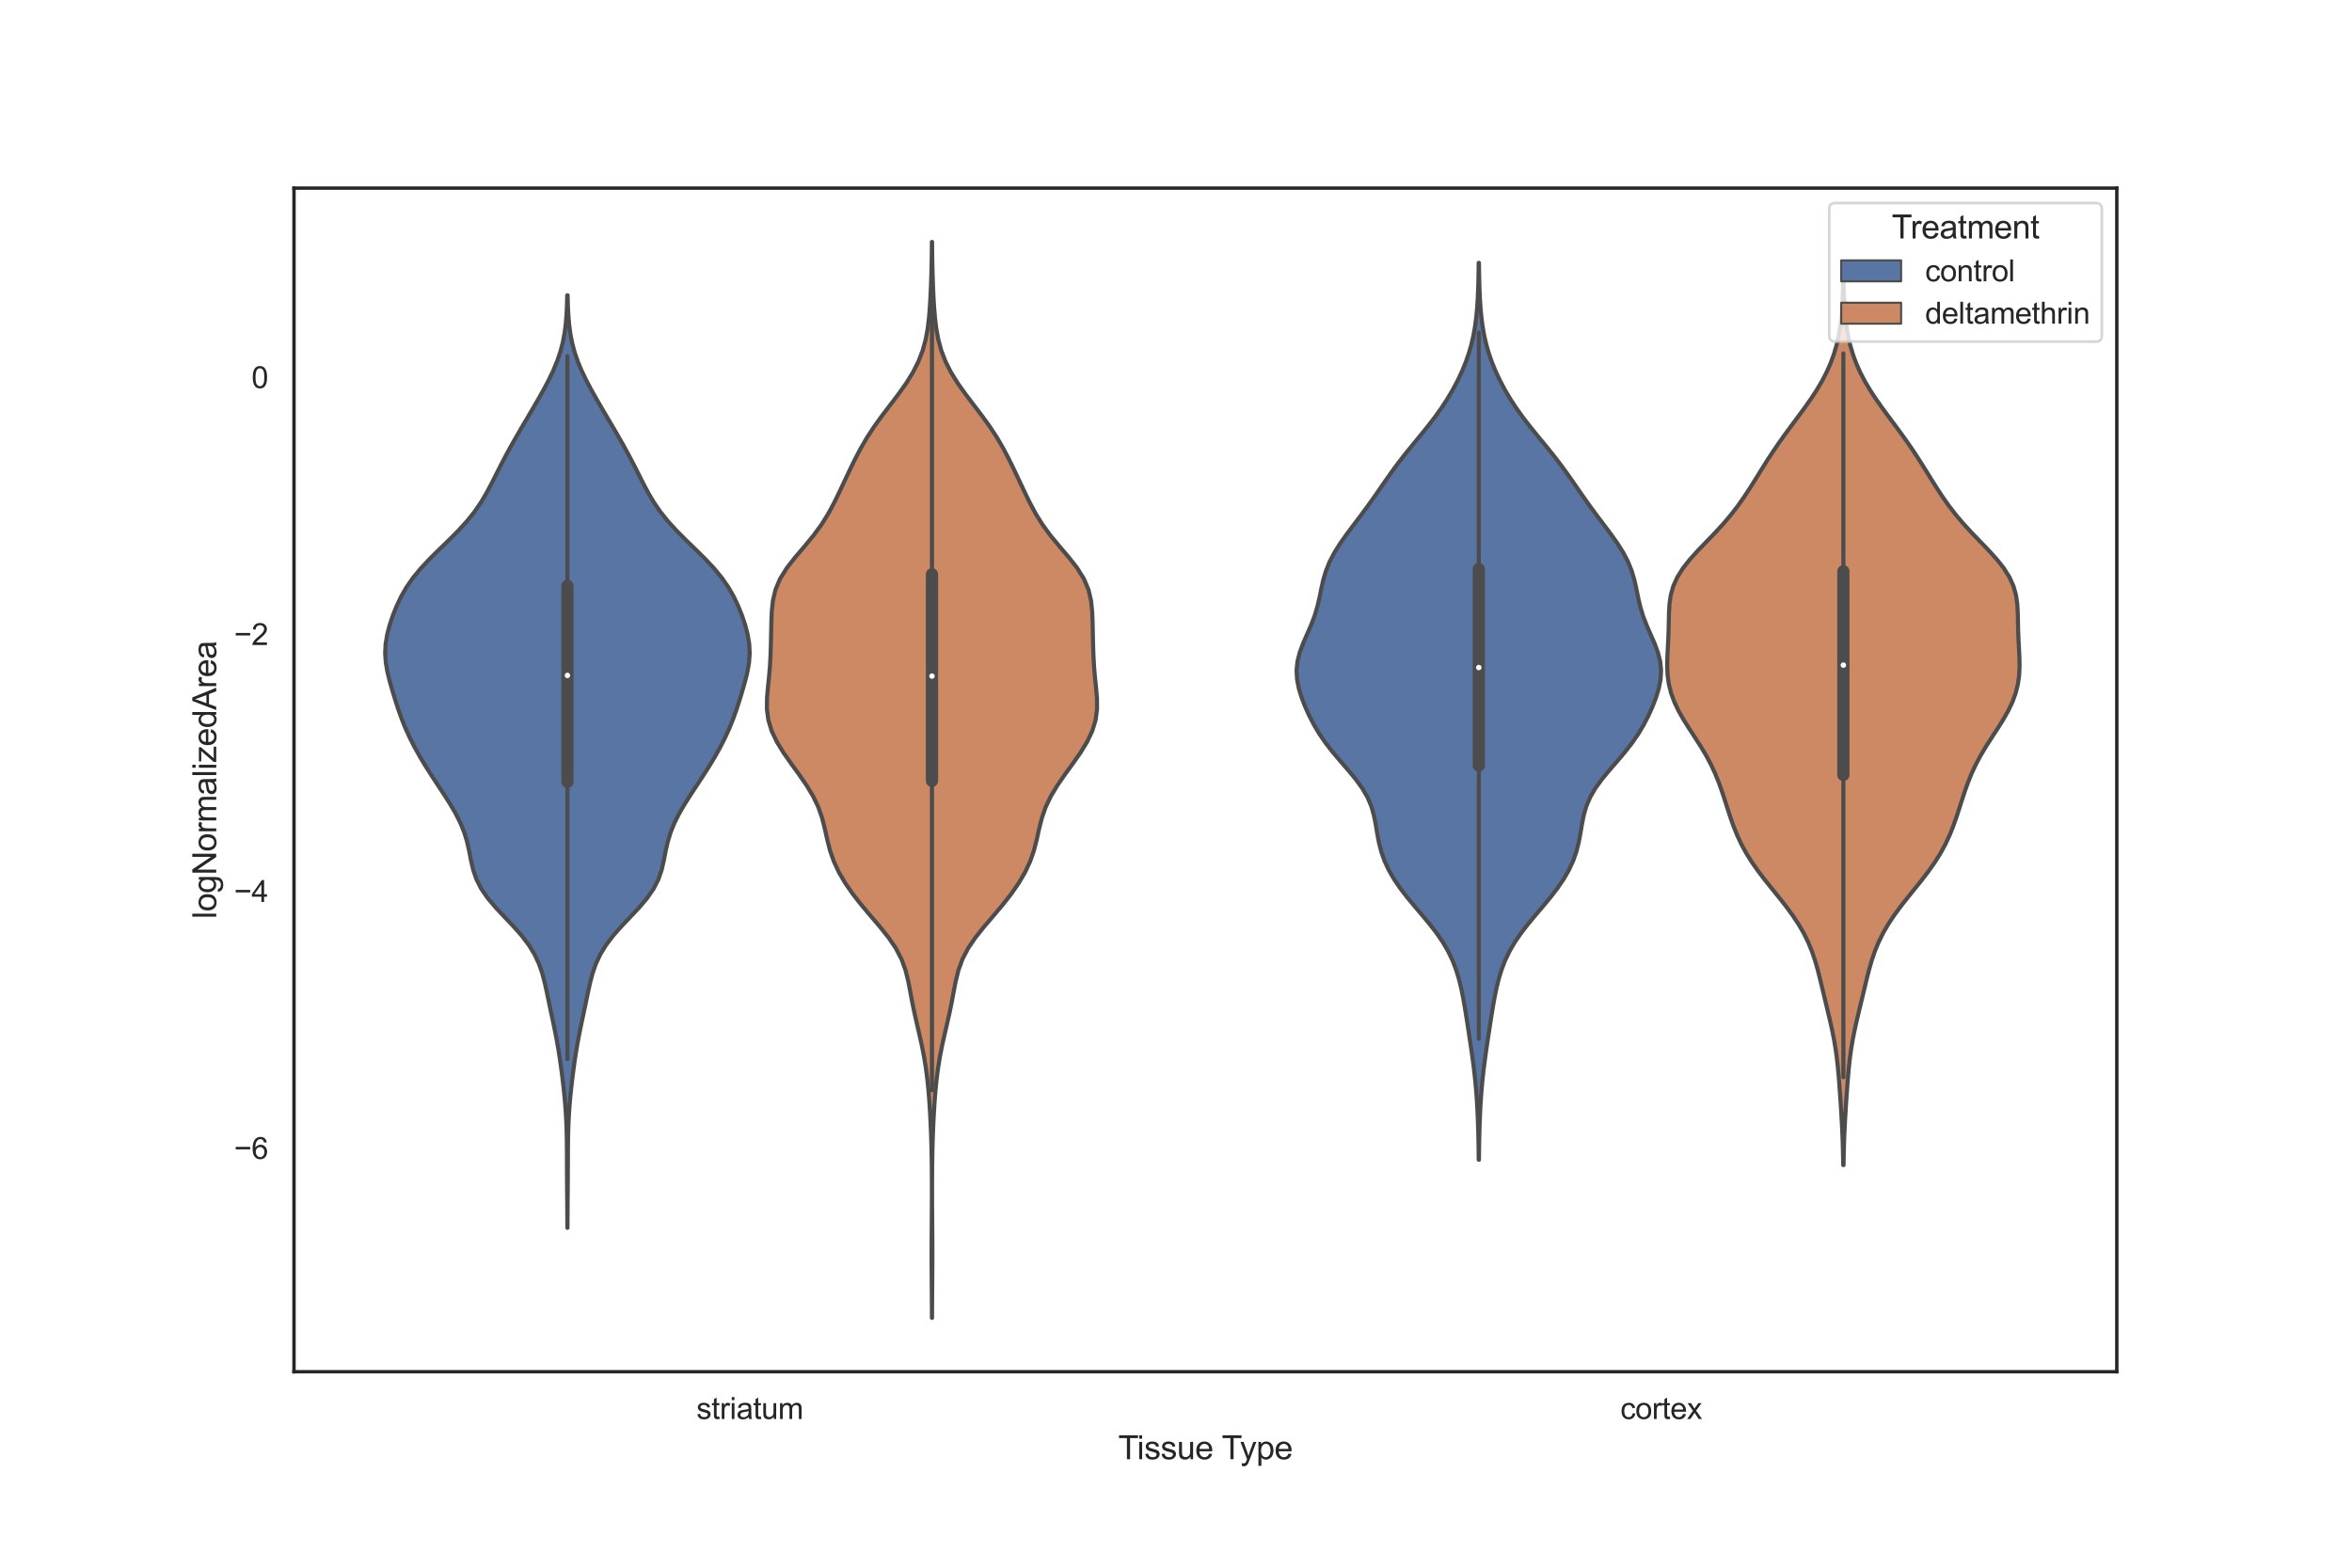 <?xml version="1.0" encoding="utf-8" standalone="no"?>
<!DOCTYPE svg PUBLIC "-//W3C//DTD SVG 1.1//EN"
  "http://www.w3.org/Graphics/SVG/1.1/DTD/svg11.dtd">
<svg xmlns:xlink="http://www.w3.org/1999/xlink" width="864pt" height="576pt" viewBox="0 0 864 576" xmlns="http://www.w3.org/2000/svg" version="1.1">
 <defs>
  <style type="text/css">*{stroke-linejoin: round; stroke-linecap: butt}</style>
 </defs>
 <g id="figure_1">
  <g id="patch_1">
   <path d="M 0 576 
L 864 576 
L 864 0 
L 0 0 
z
" style="fill: #ffffff"/>
  </g>
  <g id="axes_1">
   <g id="patch_2">
    <path d="M 108 504 
L 777.6 504 
L 777.6 69.12 
L 108 69.12 
z
" style="fill: #ffffff"/>
   </g>
   <g id="matplotlib.axis_1">
    <g id="xtick_1">
     <g id="text_1">
      <!-- striatum -->
      <g style="fill: #262626" transform="translate(255.842 521.374)scale(0.11 -0.11)">
       <defs>
        <path id="ArialMT-73" d="M 197 991 
L 753 1078 
Q 800 744 1014 566 
Q 1228 388 1613 388 
Q 2000 388 2187 545 
Q 2375 703 2375 916 
Q 2375 1106 2209 1216 
Q 2094 1291 1634 1406 
Q 1016 1563 777 1677 
Q 538 1791 414 1992 
Q 291 2194 291 2438 
Q 291 2659 392 2848 
Q 494 3038 669 3163 
Q 800 3259 1026 3326 
Q 1253 3394 1513 3394 
Q 1903 3394 2198 3281 
Q 2494 3169 2634 2976 
Q 2775 2784 2828 2463 
L 2278 2388 
Q 2241 2644 2061 2787 
Q 1881 2931 1553 2931 
Q 1166 2931 1000 2803 
Q 834 2675 834 2503 
Q 834 2394 903 2306 
Q 972 2216 1119 2156 
Q 1203 2125 1616 2013 
Q 2213 1853 2448 1751 
Q 2684 1650 2818 1456 
Q 2953 1263 2953 975 
Q 2953 694 2789 445 
Q 2625 197 2315 61 
Q 2006 -75 1616 -75 
Q 969 -75 630 194 
Q 291 463 197 991 
z
" transform="scale(0.016)"/>
        <path id="ArialMT-74" d="M 1650 503 
L 1731 6 
Q 1494 -44 1306 -44 
Q 1000 -44 831 53 
Q 663 150 594 308 
Q 525 466 525 972 
L 525 2881 
L 113 2881 
L 113 3319 
L 525 3319 
L 525 4141 
L 1084 4478 
L 1084 3319 
L 1650 3319 
L 1650 2881 
L 1084 2881 
L 1084 941 
Q 1084 700 1114 631 
Q 1144 563 1211 522 
Q 1278 481 1403 481 
Q 1497 481 1650 503 
z
" transform="scale(0.016)"/>
        <path id="ArialMT-72" d="M 416 0 
L 416 3319 
L 922 3319 
L 922 2816 
Q 1116 3169 1280 3281 
Q 1444 3394 1641 3394 
Q 1925 3394 2219 3213 
L 2025 2691 
Q 1819 2813 1613 2813 
Q 1428 2813 1281 2702 
Q 1134 2591 1072 2394 
Q 978 2094 978 1738 
L 978 0 
L 416 0 
z
" transform="scale(0.016)"/>
        <path id="ArialMT-69" d="M 425 3934 
L 425 4581 
L 988 4581 
L 988 3934 
L 425 3934 
z
M 425 0 
L 425 3319 
L 988 3319 
L 988 0 
L 425 0 
z
" transform="scale(0.016)"/>
        <path id="ArialMT-61" d="M 2588 409 
Q 2275 144 1986 34 
Q 1697 -75 1366 -75 
Q 819 -75 525 192 
Q 231 459 231 875 
Q 231 1119 342 1320 
Q 453 1522 633 1644 
Q 813 1766 1038 1828 
Q 1203 1872 1538 1913 
Q 2219 1994 2541 2106 
Q 2544 2222 2544 2253 
Q 2544 2597 2384 2738 
Q 2169 2928 1744 2928 
Q 1347 2928 1158 2789 
Q 969 2650 878 2297 
L 328 2372 
Q 403 2725 575 2942 
Q 747 3159 1072 3276 
Q 1397 3394 1825 3394 
Q 2250 3394 2515 3294 
Q 2781 3194 2906 3042 
Q 3031 2891 3081 2659 
Q 3109 2516 3109 2141 
L 3109 1391 
Q 3109 606 3145 398 
Q 3181 191 3288 0 
L 2700 0 
Q 2613 175 2588 409 
z
M 2541 1666 
Q 2234 1541 1622 1453 
Q 1275 1403 1131 1340 
Q 988 1278 909 1158 
Q 831 1038 831 891 
Q 831 666 1001 516 
Q 1172 366 1500 366 
Q 1825 366 2078 508 
Q 2331 650 2450 897 
Q 2541 1088 2541 1459 
L 2541 1666 
z
" transform="scale(0.016)"/>
        <path id="ArialMT-75" d="M 2597 0 
L 2597 488 
Q 2209 -75 1544 -75 
Q 1250 -75 995 37 
Q 741 150 617 320 
Q 494 491 444 738 
Q 409 903 409 1263 
L 409 3319 
L 972 3319 
L 972 1478 
Q 972 1038 1006 884 
Q 1059 663 1231 536 
Q 1403 409 1656 409 
Q 1909 409 2131 539 
Q 2353 669 2445 892 
Q 2538 1116 2538 1541 
L 2538 3319 
L 3100 3319 
L 3100 0 
L 2597 0 
z
" transform="scale(0.016)"/>
        <path id="ArialMT-6d" d="M 422 0 
L 422 3319 
L 925 3319 
L 925 2853 
Q 1081 3097 1340 3245 
Q 1600 3394 1931 3394 
Q 2300 3394 2536 3241 
Q 2772 3088 2869 2813 
Q 3263 3394 3894 3394 
Q 4388 3394 4653 3120 
Q 4919 2847 4919 2278 
L 4919 0 
L 4359 0 
L 4359 2091 
Q 4359 2428 4304 2576 
Q 4250 2725 4106 2815 
Q 3963 2906 3769 2906 
Q 3419 2906 3187 2673 
Q 2956 2441 2956 1928 
L 2956 0 
L 2394 0 
L 2394 2156 
Q 2394 2531 2256 2718 
Q 2119 2906 1806 2906 
Q 1569 2906 1367 2781 
Q 1166 2656 1075 2415 
Q 984 2175 984 1722 
L 984 0 
L 422 0 
z
" transform="scale(0.016)"/>
       </defs>
       <use xlink:href="#ArialMT-73"/>
       <use xlink:href="#ArialMT-74" x="50"/>
       <use xlink:href="#ArialMT-72" x="77.783"/>
       <use xlink:href="#ArialMT-69" x="111.084"/>
       <use xlink:href="#ArialMT-61" x="133.301"/>
       <use xlink:href="#ArialMT-74" x="188.916"/>
       <use xlink:href="#ArialMT-75" x="216.699"/>
       <use xlink:href="#ArialMT-6d" x="272.314"/>
      </g>
     </g>
    </g>
    <g id="xtick_2">
     <g id="text_2">
      <!-- cortex -->
      <g style="fill: #262626" transform="translate(595.224 521.374)scale(0.11 -0.11)">
       <defs>
        <path id="ArialMT-63" d="M 2588 1216 
L 3141 1144 
Q 3050 572 2676 248 
Q 2303 -75 1759 -75 
Q 1078 -75 664 370 
Q 250 816 250 1647 
Q 250 2184 428 2587 
Q 606 2991 970 3192 
Q 1334 3394 1763 3394 
Q 2303 3394 2647 3120 
Q 2991 2847 3088 2344 
L 2541 2259 
Q 2463 2594 2264 2762 
Q 2066 2931 1784 2931 
Q 1359 2931 1093 2626 
Q 828 2322 828 1663 
Q 828 994 1084 691 
Q 1341 388 1753 388 
Q 2084 388 2306 591 
Q 2528 794 2588 1216 
z
" transform="scale(0.016)"/>
        <path id="ArialMT-6f" d="M 213 1659 
Q 213 2581 725 3025 
Q 1153 3394 1769 3394 
Q 2453 3394 2887 2945 
Q 3322 2497 3322 1706 
Q 3322 1066 3130 698 
Q 2938 331 2570 128 
Q 2203 -75 1769 -75 
Q 1072 -75 642 372 
Q 213 819 213 1659 
z
M 791 1659 
Q 791 1022 1069 705 
Q 1347 388 1769 388 
Q 2188 388 2466 706 
Q 2744 1025 2744 1678 
Q 2744 2294 2464 2611 
Q 2184 2928 1769 2928 
Q 1347 2928 1069 2612 
Q 791 2297 791 1659 
z
" transform="scale(0.016)"/>
        <path id="ArialMT-65" d="M 2694 1069 
L 3275 997 
Q 3138 488 2766 206 
Q 2394 -75 1816 -75 
Q 1088 -75 661 373 
Q 234 822 234 1631 
Q 234 2469 665 2931 
Q 1097 3394 1784 3394 
Q 2450 3394 2872 2941 
Q 3294 2488 3294 1666 
Q 3294 1616 3291 1516 
L 816 1516 
Q 847 969 1125 678 
Q 1403 388 1819 388 
Q 2128 388 2347 550 
Q 2566 713 2694 1069 
z
M 847 1978 
L 2700 1978 
Q 2663 2397 2488 2606 
Q 2219 2931 1791 2931 
Q 1403 2931 1139 2672 
Q 875 2413 847 1978 
z
" transform="scale(0.016)"/>
        <path id="ArialMT-78" d="M 47 0 
L 1259 1725 
L 138 3319 
L 841 3319 
L 1350 2541 
Q 1494 2319 1581 2169 
Q 1719 2375 1834 2534 
L 2394 3319 
L 3066 3319 
L 1919 1756 
L 3153 0 
L 2463 0 
L 1781 1031 
L 1600 1309 
L 728 0 
L 47 0 
z
" transform="scale(0.016)"/>
       </defs>
       <use xlink:href="#ArialMT-63"/>
       <use xlink:href="#ArialMT-6f" x="50"/>
       <use xlink:href="#ArialMT-72" x="105.615"/>
       <use xlink:href="#ArialMT-74" x="138.916"/>
       <use xlink:href="#ArialMT-65" x="166.699"/>
       <use xlink:href="#ArialMT-78" x="222.314"/>
      </g>
     </g>
    </g>
    <g id="text_3">
     <!-- Tissue Type -->
     <g style="fill: #262626" transform="translate(410.784 536.149)scale(0.12 -0.12)">
      <defs>
       <path id="ArialMT-54" d="M 1659 0 
L 1659 4041 
L 150 4041 
L 150 4581 
L 3781 4581 
L 3781 4041 
L 2266 4041 
L 2266 0 
L 1659 0 
z
" transform="scale(0.016)"/>
       <path id="ArialMT-20" transform="scale(0.016)"/>
       <path id="ArialMT-79" d="M 397 -1278 
L 334 -750 
Q 519 -800 656 -800 
Q 844 -800 956 -737 
Q 1069 -675 1141 -563 
Q 1194 -478 1313 -144 
Q 1328 -97 1363 -6 
L 103 3319 
L 709 3319 
L 1400 1397 
Q 1534 1031 1641 628 
Q 1738 1016 1872 1384 
L 2581 3319 
L 3144 3319 
L 1881 -56 
Q 1678 -603 1566 -809 
Q 1416 -1088 1222 -1217 
Q 1028 -1347 759 -1347 
Q 597 -1347 397 -1278 
z
" transform="scale(0.016)"/>
       <path id="ArialMT-70" d="M 422 -1272 
L 422 3319 
L 934 3319 
L 934 2888 
Q 1116 3141 1344 3267 
Q 1572 3394 1897 3394 
Q 2322 3394 2647 3175 
Q 2972 2956 3137 2557 
Q 3303 2159 3303 1684 
Q 3303 1175 3120 767 
Q 2938 359 2589 142 
Q 2241 -75 1856 -75 
Q 1575 -75 1351 44 
Q 1128 163 984 344 
L 984 -1272 
L 422 -1272 
z
M 931 1641 
Q 931 1000 1190 694 
Q 1450 388 1819 388 
Q 2194 388 2461 705 
Q 2728 1022 2728 1688 
Q 2728 2322 2467 2637 
Q 2206 2953 1844 2953 
Q 1484 2953 1207 2617 
Q 931 2281 931 1641 
z
" transform="scale(0.016)"/>
      </defs>
      <use xlink:href="#ArialMT-54"/>
      <use xlink:href="#ArialMT-69" x="57.334"/>
      <use xlink:href="#ArialMT-73" x="79.551"/>
      <use xlink:href="#ArialMT-73" x="129.551"/>
      <use xlink:href="#ArialMT-75" x="179.551"/>
      <use xlink:href="#ArialMT-65" x="235.166"/>
      <use xlink:href="#ArialMT-20" x="290.781"/>
      <use xlink:href="#ArialMT-54" x="316.814"/>
      <use xlink:href="#ArialMT-79" x="372.398"/>
      <use xlink:href="#ArialMT-70" x="422.398"/>
      <use xlink:href="#ArialMT-65" x="478.014"/>
     </g>
    </g>
   </g>
   <g id="matplotlib.axis_2">
    <g id="ytick_1">
     <g id="text_4">
      <!-- −6 -->
      <g style="fill: #262626" transform="translate(85.958 425.819)scale(0.11 -0.11)">
       <defs>
        <path id="ArialMT-2212" d="M 3381 1997 
L 356 1997 
L 356 2522 
L 3381 2522 
L 3381 1997 
z
" transform="scale(0.016)"/>
        <path id="ArialMT-36" d="M 3184 3459 
L 2625 3416 
Q 2550 3747 2413 3897 
Q 2184 4138 1850 4138 
Q 1581 4138 1378 3988 
Q 1113 3794 959 3422 
Q 806 3050 800 2363 
Q 1003 2672 1297 2822 
Q 1591 2972 1913 2972 
Q 2475 2972 2870 2558 
Q 3266 2144 3266 1488 
Q 3266 1056 3080 686 
Q 2894 316 2569 119 
Q 2244 -78 1831 -78 
Q 1128 -78 684 439 
Q 241 956 241 2144 
Q 241 3472 731 4075 
Q 1159 4600 1884 4600 
Q 2425 4600 2770 4297 
Q 3116 3994 3184 3459 
z
M 888 1484 
Q 888 1194 1011 928 
Q 1134 663 1356 523 
Q 1578 384 1822 384 
Q 2178 384 2434 671 
Q 2691 959 2691 1453 
Q 2691 1928 2437 2201 
Q 2184 2475 1800 2475 
Q 1419 2475 1153 2201 
Q 888 1928 888 1484 
z
" transform="scale(0.016)"/>
       </defs>
       <use xlink:href="#ArialMT-2212"/>
       <use xlink:href="#ArialMT-36" x="58.398"/>
      </g>
     </g>
    </g>
    <g id="ytick_2">
     <g id="text_5">
      <!-- −4 -->
      <g style="fill: #262626" transform="translate(85.958 331.407)scale(0.11 -0.11)">
       <defs>
        <path id="ArialMT-34" d="M 2069 0 
L 2069 1097 
L 81 1097 
L 81 1613 
L 2172 4581 
L 2631 4581 
L 2631 1613 
L 3250 1613 
L 3250 1097 
L 2631 1097 
L 2631 0 
L 2069 0 
z
M 2069 1613 
L 2069 3678 
L 634 1613 
L 2069 1613 
z
" transform="scale(0.016)"/>
       </defs>
       <use xlink:href="#ArialMT-2212"/>
       <use xlink:href="#ArialMT-34" x="58.398"/>
      </g>
     </g>
    </g>
    <g id="ytick_3">
     <g id="text_6">
      <!-- −2 -->
      <g style="fill: #262626" transform="translate(85.958 236.996)scale(0.11 -0.11)">
       <defs>
        <path id="ArialMT-32" d="M 3222 541 
L 3222 0 
L 194 0 
Q 188 203 259 391 
Q 375 700 629 1000 
Q 884 1300 1366 1694 
Q 2113 2306 2375 2664 
Q 2638 3022 2638 3341 
Q 2638 3675 2398 3904 
Q 2159 4134 1775 4134 
Q 1369 4134 1125 3890 
Q 881 3647 878 3216 
L 300 3275 
Q 359 3922 746 4261 
Q 1134 4600 1788 4600 
Q 2447 4600 2831 4234 
Q 3216 3869 3216 3328 
Q 3216 3053 3103 2787 
Q 2991 2522 2730 2228 
Q 2469 1934 1863 1422 
Q 1356 997 1212 845 
Q 1069 694 975 541 
L 3222 541 
z
" transform="scale(0.016)"/>
       </defs>
       <use xlink:href="#ArialMT-2212"/>
       <use xlink:href="#ArialMT-32" x="58.398"/>
      </g>
     </g>
    </g>
    <g id="ytick_4">
     <g id="text_7">
      <!-- 0 -->
      <g style="fill: #262626" transform="translate(92.383 142.584)scale(0.11 -0.11)">
       <defs>
        <path id="ArialMT-30" d="M 266 2259 
Q 266 3072 433 3567 
Q 600 4063 929 4331 
Q 1259 4600 1759 4600 
Q 2128 4600 2406 4451 
Q 2684 4303 2865 4023 
Q 3047 3744 3150 3342 
Q 3253 2941 3253 2259 
Q 3253 1453 3087 958 
Q 2922 463 2592 192 
Q 2263 -78 1759 -78 
Q 1097 -78 719 397 
Q 266 969 266 2259 
z
M 844 2259 
Q 844 1131 1108 757 
Q 1372 384 1759 384 
Q 2147 384 2411 759 
Q 2675 1134 2675 2259 
Q 2675 3391 2411 3762 
Q 2147 4134 1753 4134 
Q 1366 4134 1134 3806 
Q 844 3388 844 2259 
z
" transform="scale(0.016)"/>
       </defs>
       <use xlink:href="#ArialMT-30"/>
      </g>
     </g>
    </g>
    <g id="text_8">
     <!-- logNormalizedArea -->
     <g style="fill: #262626" transform="translate(79.433 337.581)rotate(-90)scale(0.12 -0.12)">
      <defs>
       <path id="ArialMT-6c" d="M 409 0 
L 409 4581 
L 972 4581 
L 972 0 
L 409 0 
z
" transform="scale(0.016)"/>
       <path id="ArialMT-67" d="M 319 -275 
L 866 -356 
Q 900 -609 1056 -725 
Q 1266 -881 1628 -881 
Q 2019 -881 2231 -725 
Q 2444 -569 2519 -288 
Q 2563 -116 2559 434 
Q 2191 0 1641 0 
Q 956 0 581 494 
Q 206 988 206 1678 
Q 206 2153 378 2554 
Q 550 2956 876 3175 
Q 1203 3394 1644 3394 
Q 2231 3394 2613 2919 
L 2613 3319 
L 3131 3319 
L 3131 450 
Q 3131 -325 2973 -648 
Q 2816 -972 2473 -1159 
Q 2131 -1347 1631 -1347 
Q 1038 -1347 672 -1080 
Q 306 -813 319 -275 
z
M 784 1719 
Q 784 1066 1043 766 
Q 1303 466 1694 466 
Q 2081 466 2343 764 
Q 2606 1063 2606 1700 
Q 2606 2309 2336 2618 
Q 2066 2928 1684 2928 
Q 1309 2928 1046 2623 
Q 784 2319 784 1719 
z
" transform="scale(0.016)"/>
       <path id="ArialMT-4e" d="M 488 0 
L 488 4581 
L 1109 4581 
L 3516 984 
L 3516 4581 
L 4097 4581 
L 4097 0 
L 3475 0 
L 1069 3600 
L 1069 0 
L 488 0 
z
" transform="scale(0.016)"/>
       <path id="ArialMT-7a" d="M 125 0 
L 125 456 
L 2238 2881 
Q 1878 2863 1603 2863 
L 250 2863 
L 250 3319 
L 2963 3319 
L 2963 2947 
L 1166 841 
L 819 456 
Q 1197 484 1528 484 
L 3063 484 
L 3063 0 
L 125 0 
z
" transform="scale(0.016)"/>
       <path id="ArialMT-64" d="M 2575 0 
L 2575 419 
Q 2259 -75 1647 -75 
Q 1250 -75 917 144 
Q 584 363 401 755 
Q 219 1147 219 1656 
Q 219 2153 384 2558 
Q 550 2963 881 3178 
Q 1213 3394 1622 3394 
Q 1922 3394 2156 3267 
Q 2391 3141 2538 2938 
L 2538 4581 
L 3097 4581 
L 3097 0 
L 2575 0 
z
M 797 1656 
Q 797 1019 1065 703 
Q 1334 388 1700 388 
Q 2069 388 2326 689 
Q 2584 991 2584 1609 
Q 2584 2291 2321 2609 
Q 2059 2928 1675 2928 
Q 1300 2928 1048 2622 
Q 797 2316 797 1656 
z
" transform="scale(0.016)"/>
       <path id="ArialMT-41" d="M -9 0 
L 1750 4581 
L 2403 4581 
L 4278 0 
L 3588 0 
L 3053 1388 
L 1138 1388 
L 634 0 
L -9 0 
z
M 1313 1881 
L 2866 1881 
L 2388 3150 
Q 2169 3728 2063 4100 
Q 1975 3659 1816 3225 
L 1313 1881 
z
" transform="scale(0.016)"/>
      </defs>
      <use xlink:href="#ArialMT-6c"/>
      <use xlink:href="#ArialMT-6f" x="22.217"/>
      <use xlink:href="#ArialMT-67" x="77.832"/>
      <use xlink:href="#ArialMT-4e" x="133.447"/>
      <use xlink:href="#ArialMT-6f" x="205.664"/>
      <use xlink:href="#ArialMT-72" x="261.279"/>
      <use xlink:href="#ArialMT-6d" x="294.58"/>
      <use xlink:href="#ArialMT-61" x="377.881"/>
      <use xlink:href="#ArialMT-6c" x="433.496"/>
      <use xlink:href="#ArialMT-69" x="455.713"/>
      <use xlink:href="#ArialMT-7a" x="477.93"/>
      <use xlink:href="#ArialMT-65" x="527.93"/>
      <use xlink:href="#ArialMT-64" x="583.545"/>
      <use xlink:href="#ArialMT-41" x="639.16"/>
      <use xlink:href="#ArialMT-72" x="705.859"/>
      <use xlink:href="#ArialMT-65" x="739.16"/>
      <use xlink:href="#ArialMT-61" x="794.775"/>
     </g>
    </g>
   </g>
   <g id="patch_3">
    <path d="M 275.4 138.647 
L 275.4 138.647 
L 275.4 138.647 
L 275.4 138.647 
z
" clip-path="url(#pb395a7577e)" style="fill: #5875a4; stroke: #4c4c4c; stroke-width: 0.75; stroke-linejoin: miter"/>
   </g>
   <g id="PolyCollection_1">
    <defs>
     <path id="m0aaab550ea" d="M 208.461 -124.867 
L 208.419 -124.867 
L 208.403 -128.328 
L 208.381 -131.789 
L 208.353 -135.25 
L 208.324 -138.711 
L 208.298 -142.172 
L 208.279 -145.633 
L 208.266 -149.094 
L 208.254 -152.555 
L 208.227 -156.016 
L 208.169 -159.477 
L 208.061 -162.938 
L 207.889 -166.399 
L 207.648 -169.86 
L 207.341 -173.321 
L 206.979 -176.783 
L 206.572 -180.244 
L 206.125 -183.705 
L 205.632 -187.166 
L 205.084 -190.627 
L 204.469 -194.088 
L 203.791 -197.549 
L 203.068 -201.01 
L 202.331 -204.471 
L 201.605 -207.932 
L 200.887 -211.393 
L 200.123 -214.854 
L 199.213 -218.315 
L 198.023 -221.776 
L 196.421 -225.237 
L 194.314 -228.698 
L 191.687 -232.159 
L 188.634 -235.62 
L 185.347 -239.081 
L 182.096 -242.542 
L 179.164 -246.003 
L 176.77 -249.464 
L 175.009 -252.925 
L 173.823 -256.386 
L 173.021 -259.847 
L 172.35 -263.308 
L 171.568 -266.769 
L 170.507 -270.23 
L 169.095 -273.692 
L 167.345 -277.153 
L 165.325 -280.614 
L 163.126 -284.075 
L 160.845 -287.536 
L 158.568 -290.997 
L 156.365 -294.458 
L 154.28 -297.919 
L 152.344 -301.38 
L 150.576 -304.841 
L 148.992 -308.302 
L 147.592 -311.763 
L 146.353 -315.224 
L 145.228 -318.685 
L 144.171 -322.146 
L 143.182 -325.607 
L 142.328 -329.068 
L 141.722 -332.529 
L 141.48 -335.99 
L 141.658 -339.451 
L 142.237 -342.912 
L 143.143 -346.373 
L 144.301 -349.834 
L 145.682 -353.295 
L 147.32 -356.756 
L 149.298 -360.217 
L 151.696 -363.678 
L 154.545 -367.139 
L 157.789 -370.6 
L 161.294 -374.062 
L 164.869 -377.523 
L 168.32 -380.984 
L 171.483 -384.445 
L 174.263 -387.906 
L 176.648 -391.367 
L 178.702 -394.828 
L 180.539 -398.289 
L 182.283 -401.75 
L 184.033 -405.211 
L 185.844 -408.672 
L 187.735 -412.133 
L 189.697 -415.594 
L 191.709 -419.055 
L 193.748 -422.516 
L 195.786 -425.977 
L 197.795 -429.438 
L 199.737 -432.899 
L 201.564 -436.36 
L 203.223 -439.821 
L 204.661 -443.282 
L 205.84 -446.743 
L 206.748 -450.204 
L 207.403 -453.665 
L 207.843 -457.126 
L 208.118 -460.587 
L 208.278 -464.048 
L 208.364 -467.509 
L 208.516 -467.509 
L 208.516 -467.509 
L 208.602 -464.048 
L 208.762 -460.587 
L 209.037 -457.126 
L 209.477 -453.665 
L 210.132 -450.204 
L 211.04 -446.743 
L 212.219 -443.282 
L 213.657 -439.821 
L 215.316 -436.36 
L 217.143 -432.899 
L 219.085 -429.438 
L 221.094 -425.977 
L 223.132 -422.516 
L 225.171 -419.055 
L 227.183 -415.594 
L 229.145 -412.133 
L 231.036 -408.672 
L 232.847 -405.211 
L 234.597 -401.75 
L 236.341 -398.289 
L 238.178 -394.828 
L 240.232 -391.367 
L 242.617 -387.906 
L 245.397 -384.445 
L 248.56 -380.984 
L 252.011 -377.523 
L 255.586 -374.062 
L 259.091 -370.6 
L 262.335 -367.139 
L 265.184 -363.678 
L 267.582 -360.217 
L 269.56 -356.756 
L 271.198 -353.295 
L 272.579 -349.834 
L 273.737 -346.373 
L 274.643 -342.912 
L 275.222 -339.451 
L 275.4 -335.99 
L 275.158 -332.529 
L 274.552 -329.068 
L 273.698 -325.607 
L 272.709 -322.146 
L 271.652 -318.685 
L 270.527 -315.224 
L 269.288 -311.763 
L 267.888 -308.302 
L 266.304 -304.841 
L 264.536 -301.38 
L 262.6 -297.919 
L 260.515 -294.458 
L 258.312 -290.997 
L 256.035 -287.536 
L 253.754 -284.075 
L 251.555 -280.614 
L 249.535 -277.153 
L 247.785 -273.692 
L 246.373 -270.23 
L 245.312 -266.769 
L 244.53 -263.308 
L 243.859 -259.847 
L 243.057 -256.386 
L 241.871 -252.925 
L 240.11 -249.464 
L 237.716 -246.003 
L 234.784 -242.542 
L 231.533 -239.081 
L 228.246 -235.62 
L 225.193 -232.159 
L 222.566 -228.698 
L 220.459 -225.237 
L 218.857 -221.776 
L 217.667 -218.315 
L 216.757 -214.854 
L 215.993 -211.393 
L 215.275 -207.932 
L 214.549 -204.471 
L 213.812 -201.01 
L 213.089 -197.549 
L 212.411 -194.088 
L 211.796 -190.627 
L 211.248 -187.166 
L 210.755 -183.705 
L 210.308 -180.244 
L 209.901 -176.783 
L 209.539 -173.321 
L 209.232 -169.86 
L 208.991 -166.399 
L 208.819 -162.938 
L 208.711 -159.477 
L 208.653 -156.016 
L 208.626 -152.555 
L 208.614 -149.094 
L 208.601 -145.633 
L 208.582 -142.172 
L 208.556 -138.711 
L 208.527 -135.25 
L 208.499 -131.789 
L 208.477 -128.328 
L 208.461 -124.867 
z
" style="stroke: #4c4c4c; stroke-width: 1.5"/>
    </defs>
    <g clip-path="url(#pb395a7577e)">
     <use xlink:href="#m0aaab550ea" x="0" y="576" style="fill: #5875a4; stroke: #4c4c4c; stroke-width: 1.5"/>
    </g>
   </g>
   <g id="patch_4">
    <path d="M 275.4 138.647 
L 275.4 138.647 
L 275.4 138.647 
L 275.4 138.647 
z
" clip-path="url(#pb395a7577e)" style="fill: #cc8963; stroke: #4c4c4c; stroke-width: 0.75; stroke-linejoin: miter"/>
   </g>
   <g id="PolyCollection_2">
    <defs>
     <path id="mecd57382ec" d="M 342.38 -91.767 
L 342.34 -91.767 
L 342.323 -95.761 
L 342.298 -99.754 
L 342.268 -103.747 
L 342.239 -107.741 
L 342.218 -111.734 
L 342.213 -115.728 
L 342.223 -119.721 
L 342.247 -123.714 
L 342.277 -127.708 
L 342.304 -131.701 
L 342.322 -135.695 
L 342.326 -139.688 
L 342.314 -143.681 
L 342.281 -147.675 
L 342.222 -151.668 
L 342.13 -155.661 
L 342.002 -159.655 
L 341.834 -163.648 
L 341.624 -167.642 
L 341.365 -171.635 
L 341.042 -175.628 
L 340.633 -179.622 
L 340.113 -183.615 
L 339.464 -187.609 
L 338.686 -191.602 
L 337.804 -195.595 
L 336.874 -199.589 
L 335.968 -203.582 
L 335.142 -207.576 
L 334.394 -211.569 
L 333.621 -215.562 
L 332.626 -219.556 
L 331.176 -223.549 
L 329.103 -227.542 
L 326.392 -231.536 
L 323.199 -235.529 
L 319.786 -239.523 
L 316.418 -243.516 
L 313.288 -247.509 
L 310.514 -251.503 
L 308.169 -255.496 
L 306.304 -259.49 
L 304.911 -263.483 
L 303.883 -267.476 
L 303.002 -271.47 
L 301.989 -275.463 
L 300.598 -279.457 
L 298.693 -283.45 
L 296.288 -287.443 
L 293.526 -291.437 
L 290.625 -295.43 
L 287.83 -299.423 
L 285.379 -303.417 
L 283.477 -307.41 
L 282.256 -311.404 
L 281.725 -315.397 
L 281.749 -319.39 
L 282.09 -323.384 
L 282.506 -327.377 
L 282.84 -331.371 
L 283.055 -335.364 
L 283.182 -339.357 
L 283.267 -343.351 
L 283.35 -347.344 
L 283.513 -351.338 
L 283.932 -355.331 
L 284.864 -359.324 
L 286.543 -363.318 
L 289.033 -367.311 
L 292.161 -371.304 
L 295.566 -375.298 
L 298.861 -379.291 
L 301.784 -383.285 
L 304.272 -387.278 
L 306.414 -391.271 
L 308.361 -395.265 
L 310.238 -399.258 
L 312.121 -403.252 
L 314.072 -407.245 
L 316.164 -411.238 
L 318.488 -415.232 
L 321.099 -419.225 
L 323.98 -423.219 
L 327.024 -427.212 
L 330.06 -431.205 
L 332.897 -435.199 
L 335.374 -439.192 
L 337.391 -443.185 
L 338.926 -447.179 
L 340.02 -451.172 
L 340.761 -455.166 
L 341.25 -459.159 
L 341.58 -463.152 
L 341.815 -467.146 
L 341.991 -471.139 
L 342.124 -475.133 
L 342.22 -479.126 
L 342.284 -483.119 
L 342.323 -487.113 
L 342.397 -487.113 
L 342.397 -487.113 
L 342.436 -483.119 
L 342.5 -479.126 
L 342.596 -475.133 
L 342.729 -471.139 
L 342.905 -467.146 
L 343.14 -463.152 
L 343.47 -459.159 
L 343.959 -455.166 
L 344.7 -451.172 
L 345.794 -447.179 
L 347.329 -443.185 
L 349.346 -439.192 
L 351.823 -435.199 
L 354.66 -431.205 
L 357.696 -427.212 
L 360.74 -423.219 
L 363.621 -419.225 
L 366.232 -415.232 
L 368.556 -411.238 
L 370.648 -407.245 
L 372.599 -403.252 
L 374.482 -399.258 
L 376.359 -395.265 
L 378.306 -391.271 
L 380.448 -387.278 
L 382.936 -383.285 
L 385.859 -379.291 
L 389.154 -375.298 
L 392.559 -371.304 
L 395.687 -367.311 
L 398.177 -363.318 
L 399.856 -359.324 
L 400.788 -355.331 
L 401.207 -351.338 
L 401.37 -347.344 
L 401.453 -343.351 
L 401.538 -339.357 
L 401.665 -335.364 
L 401.88 -331.371 
L 402.214 -327.377 
L 402.63 -323.384 
L 402.971 -319.39 
L 402.995 -315.397 
L 402.464 -311.404 
L 401.243 -307.41 
L 399.341 -303.417 
L 396.89 -299.423 
L 394.095 -295.43 
L 391.194 -291.437 
L 388.432 -287.443 
L 386.027 -283.45 
L 384.122 -279.457 
L 382.731 -275.463 
L 381.718 -271.47 
L 380.837 -267.476 
L 379.809 -263.483 
L 378.416 -259.49 
L 376.551 -255.496 
L 374.206 -251.503 
L 371.432 -247.509 
L 368.302 -243.516 
L 364.934 -239.523 
L 361.521 -235.529 
L 358.328 -231.536 
L 355.617 -227.542 
L 353.544 -223.549 
L 352.094 -219.556 
L 351.099 -215.562 
L 350.326 -211.569 
L 349.578 -207.576 
L 348.752 -203.582 
L 347.846 -199.589 
L 346.916 -195.595 
L 346.034 -191.602 
L 345.256 -187.609 
L 344.607 -183.615 
L 344.087 -179.622 
L 343.678 -175.628 
L 343.355 -171.635 
L 343.096 -167.642 
L 342.886 -163.648 
L 342.718 -159.655 
L 342.59 -155.661 
L 342.498 -151.668 
L 342.439 -147.675 
L 342.406 -143.681 
L 342.394 -139.688 
L 342.398 -135.695 
L 342.416 -131.701 
L 342.443 -127.708 
L 342.473 -123.714 
L 342.497 -119.721 
L 342.507 -115.728 
L 342.502 -111.734 
L 342.481 -107.741 
L 342.452 -103.747 
L 342.422 -99.754 
L 342.397 -95.761 
L 342.38 -91.767 
z
" style="stroke: #4c4c4c; stroke-width: 1.5"/>
    </defs>
    <g clip-path="url(#pb395a7577e)">
     <use xlink:href="#mecd57382ec" x="0" y="576" style="fill: #cc8963; stroke: #4c4c4c; stroke-width: 1.5"/>
    </g>
   </g>
   <g id="PolyCollection_3">
    <defs>
     <path id="m7fc179e22e" d="M 543.288 -149.871 
L 543.192 -149.871 
L 543.158 -153.2 
L 543.107 -156.529 
L 543.033 -159.858 
L 542.932 -163.187 
L 542.799 -166.516 
L 542.627 -169.845 
L 542.412 -173.174 
L 542.148 -176.503 
L 541.828 -179.832 
L 541.454 -183.161 
L 541.028 -186.49 
L 540.563 -189.819 
L 540.073 -193.148 
L 539.57 -196.477 
L 539.06 -199.806 
L 538.541 -203.134 
L 537.996 -206.463 
L 537.399 -209.792 
L 536.71 -213.121 
L 535.883 -216.45 
L 534.859 -219.779 
L 533.579 -223.108 
L 531.988 -226.437 
L 530.05 -229.766 
L 527.77 -233.095 
L 525.198 -236.424 
L 522.431 -239.753 
L 519.599 -243.082 
L 516.842 -246.411 
L 514.286 -249.74 
L 512.025 -253.069 
L 510.116 -256.398 
L 508.581 -259.727 
L 507.409 -263.056 
L 506.552 -266.385 
L 505.92 -269.714 
L 505.369 -273.043 
L 504.716 -276.372 
L 503.766 -279.701 
L 502.362 -283.03 
L 500.433 -286.359 
L 498.019 -289.688 
L 495.263 -293.017 
L 492.371 -296.346 
L 489.55 -299.675 
L 486.957 -303.004 
L 484.668 -306.333 
L 482.682 -309.662 
L 480.958 -312.991 
L 479.453 -316.32 
L 478.163 -319.649 
L 477.139 -322.978 
L 476.477 -326.307 
L 476.28 -329.636 
L 476.611 -332.965 
L 477.453 -336.294 
L 478.693 -339.623 
L 480.145 -342.952 
L 481.595 -346.281 
L 482.871 -349.61 
L 483.887 -352.939 
L 484.671 -356.268 
L 485.349 -359.596 
L 486.095 -362.925 
L 487.081 -366.254 
L 488.422 -369.583 
L 490.156 -372.912 
L 492.243 -376.241 
L 494.59 -379.57 
L 497.079 -382.899 
L 499.598 -386.228 
L 502.067 -389.557 
L 504.451 -392.886 
L 506.765 -396.215 
L 509.062 -399.544 
L 511.414 -402.873 
L 513.88 -406.202 
L 516.48 -409.531 
L 519.186 -412.86 
L 521.929 -416.189 
L 524.62 -419.518 
L 527.181 -422.847 
L 529.558 -426.176 
L 531.729 -429.505 
L 533.693 -432.834 
L 535.457 -436.163 
L 537.025 -439.492 
L 538.393 -442.821 
L 539.556 -446.15 
L 540.512 -449.479 
L 541.272 -452.808 
L 541.855 -456.137 
L 542.289 -459.466 
L 542.602 -462.795 
L 542.824 -466.124 
L 542.976 -469.453 
L 543.078 -472.782 
L 543.145 -476.111 
L 543.186 -479.44 
L 543.294 -479.44 
L 543.294 -479.44 
L 543.335 -476.111 
L 543.402 -472.782 
L 543.504 -469.453 
L 543.656 -466.124 
L 543.878 -462.795 
L 544.191 -459.466 
L 544.625 -456.137 
L 545.208 -452.808 
L 545.968 -449.479 
L 546.924 -446.15 
L 548.087 -442.821 
L 549.455 -439.492 
L 551.023 -436.163 
L 552.787 -432.834 
L 554.751 -429.505 
L 556.922 -426.176 
L 559.299 -422.847 
L 561.86 -419.518 
L 564.551 -416.189 
L 567.294 -412.86 
L 570 -409.531 
L 572.6 -406.202 
L 575.066 -402.873 
L 577.418 -399.544 
L 579.715 -396.215 
L 582.029 -392.886 
L 584.413 -389.557 
L 586.882 -386.228 
L 589.401 -382.899 
L 591.89 -379.57 
L 594.237 -376.241 
L 596.324 -372.912 
L 598.058 -369.583 
L 599.399 -366.254 
L 600.385 -362.925 
L 601.131 -359.596 
L 601.809 -356.268 
L 602.593 -352.939 
L 603.609 -349.61 
L 604.885 -346.281 
L 606.335 -342.952 
L 607.787 -339.623 
L 609.027 -336.294 
L 609.869 -332.965 
L 610.2 -329.636 
L 610.003 -326.307 
L 609.341 -322.978 
L 608.317 -319.649 
L 607.027 -316.32 
L 605.522 -312.991 
L 603.798 -309.662 
L 601.812 -306.333 
L 599.523 -303.004 
L 596.93 -299.675 
L 594.109 -296.346 
L 591.217 -293.017 
L 588.461 -289.688 
L 586.047 -286.359 
L 584.118 -283.03 
L 582.714 -279.701 
L 581.764 -276.372 
L 581.111 -273.043 
L 580.56 -269.714 
L 579.928 -266.385 
L 579.071 -263.056 
L 577.899 -259.727 
L 576.364 -256.398 
L 574.455 -253.069 
L 572.194 -249.74 
L 569.638 -246.411 
L 566.881 -243.082 
L 564.049 -239.753 
L 561.282 -236.424 
L 558.71 -233.095 
L 556.43 -229.766 
L 554.492 -226.437 
L 552.901 -223.108 
L 551.621 -219.779 
L 550.597 -216.45 
L 549.77 -213.121 
L 549.081 -209.792 
L 548.484 -206.463 
L 547.939 -203.134 
L 547.42 -199.806 
L 546.91 -196.477 
L 546.407 -193.148 
L 545.917 -189.819 
L 545.452 -186.49 
L 545.026 -183.161 
L 544.652 -179.832 
L 544.332 -176.503 
L 544.068 -173.174 
L 543.853 -169.845 
L 543.681 -166.516 
L 543.548 -163.187 
L 543.447 -159.858 
L 543.373 -156.529 
L 543.322 -153.2 
L 543.288 -149.871 
z
" style="stroke: #4c4c4c; stroke-width: 1.5"/>
    </defs>
    <g clip-path="url(#pb395a7577e)">
     <use xlink:href="#m7fc179e22e" x="0" y="576" style="fill: #5875a4; stroke: #4c4c4c; stroke-width: 1.5"/>
    </g>
   </g>
   <g id="PolyCollection_4">
    <defs>
     <path id="m2b8091ef07" d="M 677.232 -147.934 
L 677.088 -147.934 
L 677.037 -151.207 
L 676.961 -154.48 
L 676.855 -157.752 
L 676.718 -161.025 
L 676.55 -164.298 
L 676.358 -167.57 
L 676.147 -170.843 
L 675.923 -174.116 
L 675.685 -177.389 
L 675.425 -180.661 
L 675.125 -183.934 
L 674.762 -187.207 
L 674.315 -190.479 
L 673.772 -193.752 
L 673.133 -197.025 
L 672.415 -200.298 
L 671.645 -203.57 
L 670.855 -206.843 
L 670.068 -210.116 
L 669.289 -213.388 
L 668.499 -216.661 
L 667.658 -219.934 
L 666.711 -223.207 
L 665.594 -226.479 
L 664.253 -229.752 
L 662.648 -233.025 
L 660.758 -236.297 
L 658.595 -239.57 
L 656.196 -242.843 
L 653.628 -246.116 
L 650.981 -249.388 
L 648.356 -252.661 
L 645.851 -255.934 
L 643.547 -259.207 
L 641.496 -262.479 
L 639.712 -265.752 
L 638.18 -269.025 
L 636.859 -272.297 
L 635.693 -275.57 
L 634.62 -278.843 
L 633.576 -282.116 
L 632.498 -285.388 
L 631.321 -288.661 
L 629.989 -291.934 
L 628.456 -295.206 
L 626.703 -298.479 
L 624.748 -301.752 
L 622.652 -305.025 
L 620.515 -308.297 
L 618.456 -311.57 
L 616.599 -314.843 
L 615.043 -318.115 
L 613.85 -321.388 
L 613.04 -324.661 
L 612.589 -327.934 
L 612.436 -331.206 
L 612.492 -334.479 
L 612.655 -337.752 
L 612.83 -341.024 
L 612.955 -344.297 
L 613.021 -347.57 
L 613.09 -350.843 
L 613.282 -354.115 
L 613.76 -357.388 
L 614.68 -360.661 
L 616.154 -363.933 
L 618.212 -367.206 
L 620.793 -370.479 
L 623.753 -373.752 
L 626.905 -377.024 
L 630.059 -380.297 
L 633.068 -383.57 
L 635.847 -386.842 
L 638.375 -390.115 
L 640.682 -393.388 
L 642.828 -396.661 
L 644.881 -399.933 
L 646.905 -403.206 
L 648.959 -406.479 
L 651.085 -409.752 
L 653.311 -413.024 
L 655.639 -416.297 
L 658.046 -419.57 
L 660.484 -422.842 
L 662.89 -426.115 
L 665.197 -429.388 
L 667.343 -432.661 
L 669.28 -435.933 
L 670.98 -439.206 
L 672.431 -442.479 
L 673.636 -445.751 
L 674.607 -449.024 
L 675.367 -452.297 
L 675.943 -455.57 
L 676.363 -458.842 
L 676.658 -462.115 
L 676.857 -465.388 
L 676.985 -468.66 
L 677.063 -471.933 
L 677.257 -471.933 
L 677.257 -471.933 
L 677.335 -468.66 
L 677.463 -465.388 
L 677.662 -462.115 
L 677.957 -458.842 
L 678.377 -455.57 
L 678.953 -452.297 
L 679.713 -449.024 
L 680.684 -445.751 
L 681.889 -442.479 
L 683.34 -439.206 
L 685.04 -435.933 
L 686.977 -432.661 
L 689.123 -429.388 
L 691.43 -426.115 
L 693.836 -422.842 
L 696.274 -419.57 
L 698.681 -416.297 
L 701.009 -413.024 
L 703.235 -409.752 
L 705.361 -406.479 
L 707.415 -403.206 
L 709.439 -399.933 
L 711.492 -396.661 
L 713.638 -393.388 
L 715.945 -390.115 
L 718.473 -386.842 
L 721.252 -383.57 
L 724.261 -380.297 
L 727.415 -377.024 
L 730.567 -373.752 
L 733.527 -370.479 
L 736.108 -367.206 
L 738.166 -363.933 
L 739.64 -360.661 
L 740.56 -357.388 
L 741.038 -354.115 
L 741.23 -350.843 
L 741.299 -347.57 
L 741.365 -344.297 
L 741.49 -341.024 
L 741.665 -337.752 
L 741.828 -334.479 
L 741.884 -331.206 
L 741.731 -327.934 
L 741.28 -324.661 
L 740.47 -321.388 
L 739.277 -318.115 
L 737.721 -314.843 
L 735.864 -311.57 
L 733.805 -308.297 
L 731.668 -305.025 
L 729.572 -301.752 
L 727.617 -298.479 
L 725.864 -295.206 
L 724.331 -291.934 
L 722.999 -288.661 
L 721.822 -285.388 
L 720.744 -282.116 
L 719.7 -278.843 
L 718.627 -275.57 
L 717.461 -272.297 
L 716.14 -269.025 
L 714.608 -265.752 
L 712.824 -262.479 
L 710.773 -259.207 
L 708.469 -255.934 
L 705.964 -252.661 
L 703.339 -249.388 
L 700.692 -246.116 
L 698.124 -242.843 
L 695.725 -239.57 
L 693.562 -236.297 
L 691.672 -233.025 
L 690.067 -229.752 
L 688.726 -226.479 
L 687.609 -223.207 
L 686.662 -219.934 
L 685.821 -216.661 
L 685.031 -213.388 
L 684.252 -210.116 
L 683.465 -206.843 
L 682.675 -203.57 
L 681.905 -200.298 
L 681.187 -197.025 
L 680.548 -193.752 
L 680.005 -190.479 
L 679.558 -187.207 
L 679.195 -183.934 
L 678.895 -180.661 
L 678.635 -177.389 
L 678.397 -174.116 
L 678.173 -170.843 
L 677.962 -167.57 
L 677.77 -164.298 
L 677.602 -161.025 
L 677.465 -157.752 
L 677.359 -154.48 
L 677.283 -151.207 
L 677.232 -147.934 
z
" style="stroke: #4c4c4c; stroke-width: 1.5"/>
    </defs>
    <g clip-path="url(#pb395a7577e)">
     <use xlink:href="#m2b8091ef07" x="0" y="576" style="fill: #cc8963; stroke: #4c4c4c; stroke-width: 1.5"/>
    </g>
   </g>
   <g id="line2d_1">
    <path d="M 208.44 389.125 
L 208.44 130.856 
" clip-path="url(#pb395a7577e)" style="fill: none; stroke: #4c4c4c; stroke-width: 1.5; stroke-linecap: round"/>
   </g>
   <g id="line2d_2">
    <path d="M 208.44 287.263 
L 208.44 215.244 
" clip-path="url(#pb395a7577e)" style="fill: none; stroke: #4c4c4c; stroke-width: 4.5; stroke-linecap: round"/>
   </g>
   <g id="line2d_3">
    <path d="M 342.36 400.597 
L 342.36 112.224 
" clip-path="url(#pb395a7577e)" style="fill: none; stroke: #4c4c4c; stroke-width: 1.5; stroke-linecap: round"/>
   </g>
   <g id="line2d_4">
    <path d="M 342.36 286.901 
L 342.36 210.999 
" clip-path="url(#pb395a7577e)" style="fill: none; stroke: #4c4c4c; stroke-width: 4.5; stroke-linecap: round"/>
   </g>
   <g id="line2d_5">
    <path d="M 543.24 381.684 
L 543.24 122.202 
" clip-path="url(#pb395a7577e)" style="fill: none; stroke: #4c4c4c; stroke-width: 1.5; stroke-linecap: round"/>
   </g>
   <g id="line2d_6">
    <path d="M 543.24 281.295 
L 543.24 209.093 
" clip-path="url(#pb395a7577e)" style="fill: none; stroke: #4c4c4c; stroke-width: 4.5; stroke-linecap: round"/>
   </g>
   <g id="line2d_7">
    <path d="M 677.16 395.793 
L 677.16 129.829 
" clip-path="url(#pb395a7577e)" style="fill: none; stroke: #4c4c4c; stroke-width: 1.5; stroke-linecap: round"/>
   </g>
   <g id="line2d_8">
    <path d="M 677.16 284.721 
L 677.16 209.889 
" clip-path="url(#pb395a7577e)" style="fill: none; stroke: #4c4c4c; stroke-width: 4.5; stroke-linecap: round"/>
   </g>
   <g id="patch_5">
    <path d="M 108 504 
L 108 69.12 
" style="fill: none; stroke: #262626; stroke-width: 1.25; stroke-linejoin: miter; stroke-linecap: square"/>
   </g>
   <g id="patch_6">
    <path d="M 777.6 504 
L 777.6 69.12 
" style="fill: none; stroke: #262626; stroke-width: 1.25; stroke-linejoin: miter; stroke-linecap: square"/>
   </g>
   <g id="patch_7">
    <path d="M 108 504 
L 777.6 504 
" style="fill: none; stroke: #262626; stroke-width: 1.25; stroke-linejoin: miter; stroke-linecap: square"/>
   </g>
   <g id="patch_8">
    <path d="M 108 69.12 
L 777.6 69.12 
" style="fill: none; stroke: #262626; stroke-width: 1.25; stroke-linejoin: miter; stroke-linecap: square"/>
   </g>
   <g id="PathCollection_1">
    <defs>
     <path id="m9f3e014c9b" d="M 0 1.5 
C 0.398 1.5 0.779 1.342 1.061 1.061 
C 1.342 0.779 1.5 0.398 1.5 0 
C 1.5 -0.398 1.342 -0.779 1.061 -1.061 
C 0.779 -1.342 0.398 -1.5 0 -1.5 
C -0.398 -1.5 -0.779 -1.342 -1.061 -1.061 
C -1.342 -0.779 -1.5 -0.398 -1.5 0 
C -1.5 0.398 -1.342 0.779 -1.061 1.061 
C -0.779 1.342 -0.398 1.5 0 1.5 
z
" style="stroke: #4c4c4c"/>
    </defs>
    <g clip-path="url(#pb395a7577e)">
     <use xlink:href="#m9f3e014c9b" x="208.44" y="248.17" style="fill: #ffffff; stroke: #4c4c4c"/>
    </g>
   </g>
   <g id="PathCollection_2">
    <g clip-path="url(#pb395a7577e)">
     <use xlink:href="#m9f3e014c9b" x="342.36" y="248.419" style="fill: #ffffff; stroke: #4c4c4c"/>
    </g>
   </g>
   <g id="PathCollection_3">
    <g clip-path="url(#pb395a7577e)">
     <use xlink:href="#m9f3e014c9b" x="543.24" y="245.274" style="fill: #ffffff; stroke: #4c4c4c"/>
    </g>
   </g>
   <g id="PathCollection_4">
    <g clip-path="url(#pb395a7577e)">
     <use xlink:href="#m9f3e014c9b" x="677.16" y="244.389" style="fill: #ffffff; stroke: #4c4c4c"/>
    </g>
   </g>
   <g id="legend_1">
    <g id="patch_9">
     <path d="M 674.173 125.514 
L 769.9 125.514 
Q 772.1 125.514 772.1 123.314 
L 772.1 76.82 
Q 772.1 74.62 769.9 74.62 
L 674.173 74.62 
Q 671.972 74.62 671.972 76.82 
L 671.972 123.314 
Q 671.972 125.514 674.173 125.514 
z
" style="fill: #ffffff; opacity: 0.8; stroke: #cccccc; stroke-linejoin: miter"/>
    </g>
    <g id="text_9">
     <!-- Treatment -->
     <g style="fill: #262626" transform="translate(694.921 87.609)scale(0.12 -0.12)">
      <defs>
       <path id="ArialMT-6e" d="M 422 0 
L 422 3319 
L 928 3319 
L 928 2847 
Q 1294 3394 1984 3394 
Q 2284 3394 2536 3286 
Q 2788 3178 2913 3003 
Q 3038 2828 3088 2588 
Q 3119 2431 3119 2041 
L 3119 0 
L 2556 0 
L 2556 2019 
Q 2556 2363 2490 2533 
Q 2425 2703 2258 2804 
Q 2091 2906 1866 2906 
Q 1506 2906 1245 2678 
Q 984 2450 984 1813 
L 984 0 
L 422 0 
z
" transform="scale(0.016)"/>
      </defs>
      <use xlink:href="#ArialMT-54"/>
      <use xlink:href="#ArialMT-72" x="57.334"/>
      <use xlink:href="#ArialMT-65" x="90.635"/>
      <use xlink:href="#ArialMT-61" x="146.25"/>
      <use xlink:href="#ArialMT-74" x="201.865"/>
      <use xlink:href="#ArialMT-6d" x="229.648"/>
      <use xlink:href="#ArialMT-65" x="312.949"/>
      <use xlink:href="#ArialMT-6e" x="368.564"/>
      <use xlink:href="#ArialMT-74" x="424.18"/>
     </g>
    </g>
    <g id="patch_10">
     <path d="M 676.372 103.368 
L 698.372 103.368 
L 698.372 95.668 
L 676.372 95.668 
z
" style="fill: #5875a4; stroke: #4c4c4c; stroke-width: 0.75; stroke-linejoin: miter"/>
    </g>
    <g id="text_10">
     <!-- control -->
     <g style="fill: #262626" transform="translate(707.173 103.368)scale(0.11 -0.11)">
      <use xlink:href="#ArialMT-63"/>
      <use xlink:href="#ArialMT-6f" x="50"/>
      <use xlink:href="#ArialMT-6e" x="105.615"/>
      <use xlink:href="#ArialMT-74" x="161.23"/>
      <use xlink:href="#ArialMT-72" x="189.014"/>
      <use xlink:href="#ArialMT-6f" x="222.314"/>
      <use xlink:href="#ArialMT-6c" x="277.93"/>
     </g>
    </g>
    <g id="patch_11">
     <path d="M 676.372 118.928 
L 698.372 118.928 
L 698.372 111.228 
L 676.372 111.228 
z
" style="fill: #cc8963; stroke: #4c4c4c; stroke-width: 0.75; stroke-linejoin: miter"/>
    </g>
    <g id="text_11">
     <!-- deltamethrin -->
     <g style="fill: #262626" transform="translate(707.173 118.928)scale(0.11 -0.11)">
      <defs>
       <path id="ArialMT-68" d="M 422 0 
L 422 4581 
L 984 4581 
L 984 2938 
Q 1378 3394 1978 3394 
Q 2347 3394 2619 3248 
Q 2891 3103 3008 2847 
Q 3125 2591 3125 2103 
L 3125 0 
L 2563 0 
L 2563 2103 
Q 2563 2525 2380 2717 
Q 2197 2909 1863 2909 
Q 1613 2909 1392 2779 
Q 1172 2650 1078 2428 
Q 984 2206 984 1816 
L 984 0 
L 422 0 
z
" transform="scale(0.016)"/>
      </defs>
      <use xlink:href="#ArialMT-64"/>
      <use xlink:href="#ArialMT-65" x="55.615"/>
      <use xlink:href="#ArialMT-6c" x="111.23"/>
      <use xlink:href="#ArialMT-74" x="133.447"/>
      <use xlink:href="#ArialMT-61" x="161.23"/>
      <use xlink:href="#ArialMT-6d" x="216.846"/>
      <use xlink:href="#ArialMT-65" x="300.146"/>
      <use xlink:href="#ArialMT-74" x="355.762"/>
      <use xlink:href="#ArialMT-68" x="383.545"/>
      <use xlink:href="#ArialMT-72" x="439.16"/>
      <use xlink:href="#ArialMT-69" x="472.461"/>
      <use xlink:href="#ArialMT-6e" x="494.678"/>
     </g>
    </g>
   </g>
  </g>
 </g>
 <defs>
  <clipPath id="pb395a7577e">
   <rect x="108" y="69.12" width="669.6" height="434.88"/>
  </clipPath>
 </defs>
</svg>
